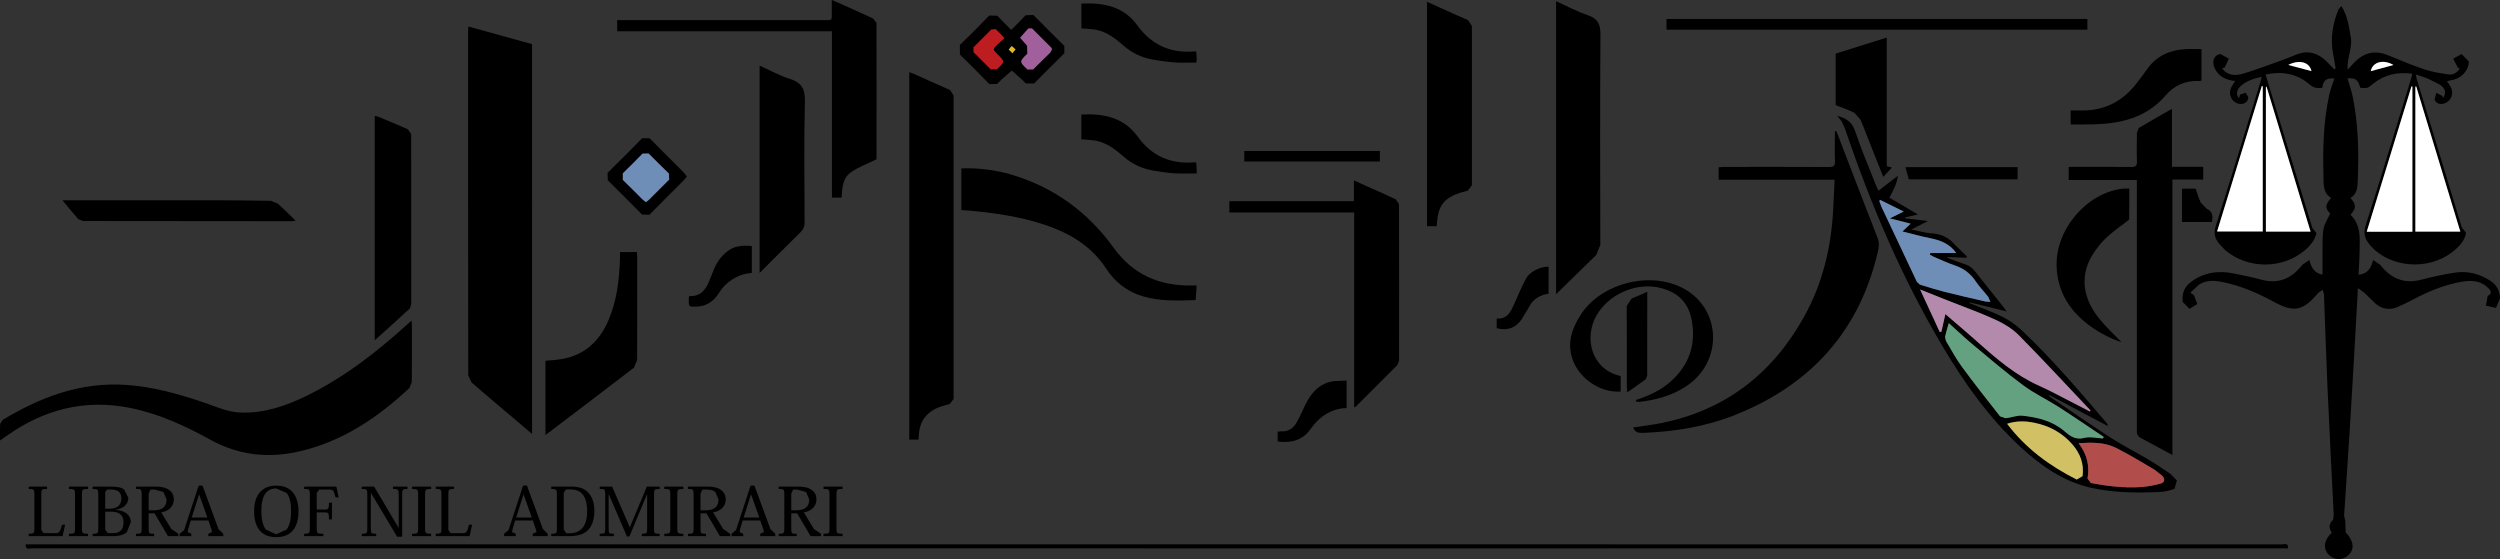 <?xml version="1.0" encoding="utf-8"?>
<!-- Generator: Adobe Illustrator 27.0.1, SVG Export Plug-In . SVG Version: 6.00 Build 0)  -->
<svg version="1.1" id="레이어_1" xmlns="http://www.w3.org/2000/svg" xmlns:xlink="http://www.w3.org/1999/xlink" x="0px"
	 y="0px" viewBox="0 0 720 161.018" enable-background="new 0 0 720 161.018" xml:space="preserve">
<rect x="0" y="0" width="720" height="161.018" fill="#333333" stroke="none"/>
<path fill="#000" d="M639.978,19.759c1.716,2.126,3.91,2.057,5.954,1.472c3.815-1.131,7.549-2.561,11.295-3.897
	c1.485-0.531,2.916-1.144,4.374-1.716c3.162-1.199,5.86-0.328,8.244,1.866l2.412,2.452l0.408-0.19
	c-0.245-1.39-0.436-2.793-0.722-4.183c-0.858-4.482-0.164-8.761,1.58-12.903l0.777-0.913c1.84,2.848,2.181,5.913,2.725,8.965
	c0.572,3.148-1.199,5.982-0.886,9.361l1.867-2.057c2.752-2.834,5.913-3.678,9.674-2.139c3.489,1.445,7.004,2.902,10.601,4.115
	c2.221,0.722,4.592,1.117,6.922,1.445c1.281,0.177,2.439-0.463,3.203-1.717l-0.573-0.272l-1.307-2.548l2.425-1.336l2.03,2.072
	c0.218,2.098-1.635,4.496-4.074,5.259l-2.166,0.463l1.063,1.662c1.009,1.975,0.123,4.196-1.894,4.782
	c-1.24,0.368-2.33,0.014-2.753-1.185l0.518-1.88l1.771,0.926l0.122,0.586c1.049-1.336,0.749-2.807-0.845-3.843l-3.365-1.716
	c-1.104-0.463-2.289-0.79-3.598-1.24l0.232,1.199c4.319,14.279,8.652,28.545,12.998,42.811l1.227,1.608
	c-0.3,1.894-1.513,3.42-2.985,4.728c-6.322,5.695-16.704,5.831-23.177,0.314l-1.39-1.404c-1.512-1.744-2.139-3.392-1.308-5.954
	c4.483-13.952,8.68-28,12.999-42.007l0.408-1.513c-4.292-0.572-8.08,0.231-11.363,2.929c-1.54,1.267-1.54,1.282-3.665,1.118
	c-0.573-2.316-1.322-2.875-3.666-2.725c0.531,1.826,1.186,3.624,1.554,5.491c1.635,8.134,1.758,16.377,1.376,24.635
	c-0.082,1.649-0.341,3.366-2.057,4.292c1.716,2.166,1.703,2.875,0,4.878c2.997,2.848,2.698,6.567,2.63,10.192
	c-0.041,2.33-0.19,4.646-0.314,7.086c2.48-0.259,3.583-1.717,4.196-4.251l2.044,1.39c3.093,3.938,6.881,5.6,11.882,4.265
	c3.134-0.817,6.295-1.499,9.496-2.003c3.679-0.586,7.14,0.259,10.287,2.289c1.812,1.172,2.834,2.943,2.834,5.082l-1.158,2.766
	l-2.902-0.64l0.504-2.779c1.485-0.817,0.899-1.567,0.136-2.33c-2.221-2.22-5.041-2.261-7.835-1.744
	c-4.96,0.899-9.579,2.834-14.021,5.205c-1.336,0.709-2.698,1.362-4.087,1.976c-2.289,1.021-4.483,0.722-6.404-0.845l-3.366-3.257
	l-1.785-1.281c-0.231,4.087-0.422,7.698-0.627,11.323c-0.558,9.701-1.089,19.403-1.703,29.104
	c-0.517,8.38-1.117,16.759-1.648,25.153l0.327,1.362l0.123,3.38c2.37,2.534,2.615,4.85,0.777,6.608
	c-1.649,1.58-4.17,1.471-5.709-0.205c-1.649-1.785-1.308-4.196,0.94-6.295c-0.926-1.322-0.899-2.548,0.382-3.72l0.164-1.43
	c-0.6-12.304-1.254-24.581-1.799-36.857c-0.395-8.911-0.668-17.822-1.009-26.719l-0.368-1.213l-1.172,0.777l-0.299,0.327
	c-4.197,4.96-6.799,5.491-12.509,2.398c-4.742-2.575-9.633-4.7-14.934-5.763c-2.248-0.45-4.564-0.586-6.636,0.722l-2.561,2.33
	l1.063,0.777l0.926,2.548l-2.248,1.349l-1.921-1.949c-0.3-2.262,0.368-4.265,2.207-5.668c3.72-2.875,7.984-3.475,12.494-2.561
	c2.63,0.531,5.259,1.049,7.848,1.771c4.987,1.376,8.789-0.286,11.868-4.251l2.043-1.404c0.6,2.385,1.594,3.856,3.788,4.224
	c0-2.289-0.027-4.537,0-6.785c0.041-2.126-0.096-4.278,0.273-6.35c0.259-1.499,1.213-2.875,1.921-4.455
	c-1.499-1.635-1.499-2.412,0.272-4.51c-2.412-1.485-2.125-4.033-2.193-6.255c-0.219-7.902-0.027-15.819,1.689-23.572
	c0.354-1.553,0.954-3.065,1.458-4.578c-2.248-0.19-3.202,0.504-3.501,2.698c-1.363,0.218-2.507,0.041-3.679-0.981
	c-3.597-3.134-7.848-3.855-12.644-2.861c0.981,3.215,1.921,6.308,2.848,9.387c3.529,11.595,7.058,23.218,10.614,34.8l1.199,1.485
	c-0.437,1.949-1.69,3.556-3.297,4.918c-6.54,5.546-16.528,5.519-23.055-0.054l-1.648-1.771c-1.281-1.539-1.703-2.984-0.995-5.178
	c4.428-13.816,8.625-27.714,12.889-41.571l0.327-1.308c-4.102,0.64-8.761,3.392-6.54,6.145l0.314-1.05l1.567-0.531l0.803,1.227
	c0.068,1.417-1.417,2.344-2.956,1.894c-1.989-0.572-2.916-2.82-1.921-4.783l1.076-1.73c-2.561-0.259-4.591-1.199-5.791-3.475
	c-1.076-2.057-0.327-4.074,1.567-4.292l2.426,1.335l-1.172,2.494L639.978,19.759 M694.766,66.726V24.923l-0.259-0.041
	c-4.279,13.912-8.557,27.81-12.889,41.844H694.766z M665.444,66.699c-4.251-13.98-8.462-27.851-12.672-41.72l-0.205,0.067v41.653
	H665.444z M651.669,24.828l-0.273-0.013c-4.279,13.939-8.557,27.851-12.876,41.858h13.149V24.828z M695.869,24.896l-0.231,0.055
	v41.748h12.93C704.304,52.678,700.093,38.794,695.869,24.896 M682.775,20.495c2.303-0.626,4.537-1.226,6.554-1.771
	C686.386,16.979,683.293,17.838,682.775,20.495 M659.013,18.696c2.112,0.559,4.346,1.158,6.69,1.786
	C665.076,17.729,662.065,17.143,659.013,18.696"/>
<path fill="#000" d="M153.236,124.972c-2.262-1.934-4.306-3.651-6.35-5.381c-3.707-3.134-7.44-6.254-11.091-9.456l-0.941-2.017
	c-0.054-32.987-0.041-65.96-0.041-98.948l0.068-1.54c6.2,1.717,12.263,3.393,18.354,5.083V124.972z"/>
<path fill="#000" d="M0.016,126.861c0-1.812-0.055-3.324,0.041-4.823l0.749-1.131c10.859-6.541,22.346-10.914,35.317-10.069
	c7.794,0.504,15.22,2.589,22.564,5.069c3.434,1.172,6.745,2.739,10.478,2.902c6.853,0.272,13.067-1.867,19.076-4.783
	c10.968-5.369,20.492-12.795,29.458-20.97l0.804-0.749l0.122,1.117c0,5.519,0.027,11.037-0.027,16.569l-0.654,1.716
	c-9.211,8.639-19.444,15.52-31.979,18.354c-8.884,2.003-17.386,1.008-25.425-3.447c-7.33-4.033-14.879-7.508-23.177-9.156
	c-12.917-2.576-24.566,0.449-35.222,7.902L0.016,126.861"/>
<path fill="#000" d="M264.528,126.596h-2.657V20.781l1.24,0.45c3.501,1.567,6.99,3.174,10.518,4.701l1.008,1.58
	c-0.013,29.118-0.013,58.262,0,87.394l-1.089,1.43l-2.33,0.668c-4.224,1.376-6.54,4.224-6.608,8.748L264.528,126.596"/>
<path fill="#000" d="M528.375,51.762h-33.41v-3.597l1.731-0.096c10.028,0,20.056-0.027,30.098,0.027
	c1.362,0,1.716-0.408,1.676-1.731c-0.095-2.848-0.027-5.708-0.027-8.583l0.368-0.042l0.354,0.749
	c3.842,10.029,7.671,20.057,11.581,30.044c0.531,1.349,0.395,2.561,0.109,3.842c-5.355,23.123-19.512,38.574-41.353,47.213
	c-8.298,3.284-17.019,4.674-25.929,5.069c-1.403,0.054-2.63,0.122-3.216-1.553c2.698-0.408,5.437-0.722,8.121-1.267
	c18.545-3.746,32.047-14.307,41.149-30.711c5.327-9.592,7.78-20.016,8.339-30.93C528.089,57.472,528.225,54.76,528.375,51.762"/>
<path fill="#000" d="M625.656,131.039c-3.434-1.839-6.541-3.501-9.634-5.191l-0.585-0.926l-0.027-1.376V53.947v-2.112h-19.621
	v-3.774h1.771c5.436,0,10.845-0.041,16.283,0.027c1.281,0.013,1.635-0.382,1.594-1.635c-0.096-2.725-0.055-5.464,0-8.203
	l0.545-1.403c3.08-1.84,6.2-3.597,9.538-5.505v16.691h9.006v3.679h-8.869V131.039z"/>
<path fill="#000" d="M448.153,0.347c3.106,1.404,5.994,2.957,9.088,4.006c2.943,1.009,3.719,2.63,3.692,5.737
	c-0.151,20.139-0.082,40.304-0.041,60.456l-1.213,2.916c-3.87,3.733-7.671,7.508-11.526,11.282V0.347z"/>
<path fill="#000" d="M390.004,61.182h-35.958v-3.256h35.876v-5.968c1.594,0.722,2.957,1.335,4.333,1.948
	c2.576,1.158,5.178,2.262,7.726,3.502l0.926,1.417c0.055,14.988,0.041,29.976,0.027,44.978l-0.491,1.335
	c-3.979,4.02-8.012,8.025-12.031,12.031l-0.408,0.123V61.182z"/>
<path fill="#000" d="M239.552,0l1.989,0.845c3.324,1.485,6.649,2.943,9.946,4.51l0.94,1.24
	c0.042,13.121,0.027,26.256,0.014,39.378l0.041-0.122c-2.63,1.308-5.191,2.22-7.344,3.706c-2.425,1.662-2.616,4.537-2.753,7.344
	h-2.793V9.007h-61.846V5.791h1.866c19.253,0,38.52,0.013,57.772,0c2.426,0,2.14,0.231,2.167-2.221V0z"/>
<path fill="#000" d="M658.948,157.943h-1.771c-215.991,0-432.009,0-648-0.027c-0.654,0-1.921,0.585-1.771-1.158h1.771
	c215.991,0,432.009,0,648,0.027C657.817,156.786,659.111,156.173,658.948,157.943"/>
<path fill="#000" d="M529.141,33.345c2.507,0.736,4.238,1.717,5.096,4.319c1.73,5.218,3.924,10.301,5.927,15.424l0.818,1.866
	c1.908-1.471,3.678-2.848,5.586-4.319c-0.205,2.316-1.362,4.224-2.425,6.295c2.63,1.553,5.287,3.106,8.216,4.837
	c-1.403,0.314-2.534,0.572-3.678,0.832l-0.041,0.259c2.057,0.245,4.115,0.491,6.594,0.804c-1.744,0.886-3.079,1.567-4.809,2.438
	c2.303,0.45,4.196,1.009,6.104,1.131c2.834,0.177,4.946,1.39,6.731,3.502l3.243,3.161l-0.19,0.354
	c-1.771-0.081-3.557-0.164-5.342-0.245l-0.068,0.259c1.662,0.614,3.284,1.295,4.96,1.812c1.253,0.396,2.194,1.077,2.997,2.14
	c2.576,3.311,5.246,6.567,7.876,9.865l1.186,1.608c-3.775-0.926-7.222-1.771-10.669-2.616l-0.054,0.205
	c3.174,1.308,6.431,2.439,9.483,3.951c2.043,1.022,4.006,2.412,5.668,3.979c8.843,8.365,16.704,17.645,24.594,26.897l0.122,0.599
	c-5.613-2.97-11.214-5.94-16.827-8.911l-0.164,0.259l1.09,0.763c5.613,3.788,11.173,7.671,16.868,11.35
	c3.366,2.166,6.949,3.951,10.383,5.995c2.262,1.336,4.456,2.779,6.622,4.279l1.907,1.934l-0.694,2.425
	c-1.321,0.45-2.739,0.818-4.115,0.886c-6.759,0.3-13.516,0.273-20.111-1.253c-7.807-1.785-14.198-6.268-20.002-11.595
	c-8.992-8.284-16.01-18.121-22.236-28.545c-11.963-20.016-20.997-41.354-28.491-63.372l-0.872-1.921L529.141,33.345
	 M605.647,126.271l0.218-0.436c-4.278-2.848-8.529-5.777-12.849-8.557c-3.406-2.181-7.126-3.924-10.355-6.323
	c-4.905-3.624-9.565-7.603-14.266-11.513c-2.412-2.003-4.673-4.156-7.153-6.377c-0.395,1.417-0.79,2.657-1.063,3.924l0.218,1.117
	c1.513,2.521,2.875,5.137,4.606,7.495c3.556,4.837,7.289,9.565,11.022,14.307l1.594,0.545c1.649-0.177,3.312-0.913,4.892-0.736
	c4.347,0.477,8.584,1.485,12.031,4.456c1.662,1.445,3.188,2.589,5.709,1.949C601.927,125.671,603.849,126.189,605.647,126.271
	 M601.887,118.504l0.177-0.286c-6.867-7.248-13.639-14.565-20.642-21.664c-1.826-1.854-4.211-3.312-6.609-4.401
	c-4.387-2.044-8.979-3.666-13.489-5.464c-2.657-1.05-5.287-2.099-8.339-3.312c2.017,4.333,3.842,8.285,5.654,12.236l0.491-0.082
	c0.368-1.662,0.736-3.325,1.145-5.069c3.297,2.848,6.472,5.505,9.565,8.271c5.314,4.755,10.723,9.361,17.332,12.317
	c3.556,1.594,6.976,3.502,10.45,5.259L601.887,118.504z M541.513,57.585l-0.273,0.273l0.613,1.662
	c3.393,7.221,6.786,14.443,10.206,21.637l0.831,0.79c2.344,0.736,4.701,1.485,7.099,2.098c3.911,0.981,7.849,1.867,11.787,2.793
	l1.458,0.122l-0.614-1.458c-1.185-1.512-2.561-2.888-3.624-4.482c-1.485-2.235-3.433-3.707-5.981-4.565
	c-2.112-0.722-4.115-1.662-6.159-2.521l-1.049-0.572l0.122-0.491h7.481c-1.989-2.793-4.715-3.706-7.644-4.305
	c-2.575-0.504-5.11-1.227-7.876-1.908l2.371-2.248c-2.03-0.518-3.815-0.968-5.981-1.526c1.444-0.709,2.575-1.267,3.992-1.963
	C545.818,59.724,543.665,58.662,541.513,57.585 M578.042,122.047c5.41,7.14,12.304,12.14,20.043,16.065l1.69-0.981
	c0.463-3.502-0.668-6.513-2.902-9.101c-2.916-3.366-6.636-5.396-10.996-6.281C583.288,121.216,580.713,121.161,578.042,122.047
	 M598.631,127.633c2.466,3.243,3.202,6.554,2.575,10.178l0.981,1.308c4.741,0.9,9.511,1.472,14.334,1.158
	c1.894-0.123,3.815-0.477,5.668-0.981c1.282-0.34,1.445-1.321,0.505-2.303l-2.14-1.689c-3.706-2.166-7.371-4.442-11.214-6.35
	C606.111,127.347,602.527,127.389,598.631,127.633"/>
<path fill="#000" d="M413.755,65.148h-2.78V0.509c1.321,0.6,2.535,1.144,3.761,1.703c2.685,1.199,5.342,2.439,8.039,3.584
	l1.131,1.676c-0.027,15.288-0.027,30.589,0,45.89l-1.186,1.54l-1.88,0.517c-4.973,1.553-6.717,3.801-6.99,9.021L413.755,65.148"/>
<path fill="#000" d="M218.768,78.614v-59.72c2.97,1.336,5.722,2.889,8.679,3.802c3.529,1.104,4.456,3.038,4.36,6.69
	c-0.286,11.527-0.122,23.095-0.081,34.636c0,1.227-0.368,2.057-1.227,2.902C226.63,70.712,222.828,74.554,218.768,78.614"/>
<path fill="#000" d="M107.928,98V33.375l0.858,0.191c2.902,1.198,5.804,2.37,8.666,3.665l0.967,1.403
	c0.027,16.297,0.027,32.606,0.014,48.902l-0.354,1.253C114.822,91.801,111.525,94.771,107.928,98"/>
<path fill="#000" d="M276.863,60.49v-11.99c4.401-0.232,10,0.49,14.089,1.689c12.358,3.598,22.277,10.765,29.757,21.147
	c5.559,7.698,13.053,10.996,22.305,10.887h1.622c-0.096,1.39-0.191,2.766-0.287,4.196c-5.204,0.177-10.246,0.382-15.192-1.076
	c-4.551-1.321-8.107-4.156-10.573-7.971c-5.055-7.712-12.59-11.282-20.996-13.639C291.333,61.976,283.512,60.927,276.863,60.49"/>
<path fill="#000" d="M157.094,125.265v-21.35c1.662-0.177,3.27-0.245,4.837-0.531c6.513-1.172,10.723-5.164,13.271-11.064
	c2.466-5.668,3.134-11.69,3.351-17.795v-1.921h4.892l0.068,1.594c0.013,9.838,0.027,19.661-0.027,29.486l-0.886,2.194
	c-8.188,6.295-16.418,12.522-24.662,18.776L157.094,125.265"/>
<rect x="479.959" y="5.461" fill="#000" width="121.212" height="3.08"/>
<path fill="#000" d="M471.158,115.191c3.583-1.172,6.989-2.67,9.851-5.191c5.613-4.905,7.617-11.118,6.091-18.34
	c-1.118-5.191-4.715-8.011-9.92-8.952c-6.608-1.185-13.993,2.262-17.359,8.093c-3.692,6.39-1.622,15.587,6.935,17.495v4.483
	c-6.158,0.354-11.704-3.911-13.611-8.639c-2.017-4.946-0.572-9.32,2.098-13.489c5.846-9.116,20.029-12.726,29.581-7.589
	c11.105,5.982,11.459,21.311,0.626,28.3c-4.087,2.643-8.652,3.842-13.434,4.401l-0.872-0.164L471.158,115.191"/>
<path fill="#000" d="M613.228,54.303c0,3.066,0.027,5.886-0.042,8.857c0,0.382-6.281,4.251-8.761,7.726
	c-5.49,6.595-5.409,13.912,0.042,20.752c1.975,2.48,4.359,4.632,6.54,6.935c-3.229-1.117-6.336-2.67-9.17-4.769
	c-5.708-4.197-9.21-9.634-9.524-16.923c-0.463-10.669,8.584-21.405,19.157-22.564L613.228,54.303"/>
<path fill="#000" d="M543.384,10.819V47.88l1.512,0.354l-2.521,2.698c-1.049-2.644-2.044-5.123-3.025-7.589
	c-1.172-2.956-2.275-5.94-3.529-8.87l-1.73-1.962c-1.69-0.872-3.502-1.472-5.41-2.235V15.438
	C533.464,13.939,538.301,12.413,543.384,10.819"/>
<path fill="#000" d="M17.98,57.67h2.016c13.476,0,26.952-0.013,40.413,0c5.873,0.014,11.759,0.055,17.618,0.164l1.975,0.79
	c1.69,1.513,3.284,3.134,5.151,4.932l-1.05,0.151c-20.056,0-40.113-0.014-60.17-0.055l-1.417-0.559
	C21.045,61.431,19.655,59.687,17.98,57.67"/>
<path fill="#000" d="M634.038,14.145v9.061l-0.586,0.136c-3.979-0.245-7.248,1.226-9.81,4.196
	c-5.574,6.472-12.999,8.107-21.025,8.284c-2.057,0.042-4.115,0.014-6.268,0.014v-4.019h3.052c6.786,0.109,12.099-2.725,16.146-8.094
	c0.981-1.294,1.963-2.561,2.889-3.883c2.67-3.761,6.444-5.409,10.9-5.682C630.849,14.064,632.361,14.145,634.038,14.145"/>
<path fill="#000" d="M344.538,14.904l0.122,2.194l-0.096,0.926c-2.017,0-4.033,0.096-6.022-0.027
	c-2.262-0.177-4.537-0.463-6.772-0.886c-3.025-0.572-5.723-1.826-8.093-3.897c-2.521-2.207-5.178-4.279-8.666-4.755
	c-1.144-0.136-2.303-0.164-3.569-0.273V1.02c6.349-0.259,12.113,0.749,16.091,6.268c4.115,5.668,9.619,8.121,16.555,7.521
	L344.538,14.904"/>
<path fill="#000" d="M344.538,46.879c0.041,0.845,0.082,1.745,0.15,3.066c-2.207,0-4.36,0.096-6.486-0.027
	c-2.057-0.136-4.128-0.45-6.159-0.804c-3.134-0.558-5.954-1.825-8.38-3.964c-2.521-2.194-5.164-4.265-8.652-4.729
	c-1.144-0.15-2.303-0.177-3.584-0.286v-7.14c6.458-0.368,12.236,0.832,16.269,6.404c4.074,5.641,9.606,7.957,16.46,7.344
	L344.538,46.879"/>
<path fill="#000" d="M197.808,50.817l-0.79,1.008c-3.325,3.338-6.69,6.649-9.974,10.015l-2.126-0.041
	c-3.257-3.311-6.554-6.608-9.878-9.878l-0.055-2.14c3.366-3.297,6.69-6.621,9.988-10l2.139,0.054
	c3.27,3.325,6.581,6.595,9.865,9.892L197.808,50.817 M186.036,58.228l0.776-0.613c1.963-1.949,3.924-3.951,5.914-5.9l-0.082-1.731
	c-1.963-1.908-3.924-3.815-5.832-5.763l-1.744,0.013c-1.88,1.921-3.774,3.829-5.695,5.696v1.866
	c1.934,1.853,3.801,3.788,5.709,5.668L186.036,58.228"/>
<path fill="#000" d="M474.418,84.016c0,8.271,0,16.214-0.027,24.172l-0.422,1.035c-1.69,1.253-3.434,2.452-5.327,3.788
	l-0.109-1.499c-0.014-7.807,0.027-15.601-0.042-23.395l1.417-2.139C471.352,85.434,472.756,84.752,474.418,84.016"/>
<path fill="#000" d="M367.969,127.155v-2.833l0.899-0.096c2.057,0.136,3.556-0.79,4.523-2.493
	c0.954-1.677,1.703-3.434,2.548-5.164c1.717-3.543,4.128-6.241,8.271-6.813l3.611-0.15v7.93c-4.251,0-8.012,2.589-10.232,5.832
	C375.245,126.787,371.948,127.673,367.969,127.155"/>
<rect x="358.351" y="43.476" fill="#000" width="39.051" height="3.039"/>
<path fill="#000" d="M216.532,70.897v7.713c-4.061,0.259-7.535,2.602-9.47,5.75c-1.581,2.534-3.734,3.924-6.718,3.951
	c-2.003,0.014-2.003,0.014-1.975-1.989v-0.817l0.313-0.245c2.902,0.136,4.415-1.608,5.437-3.992l1.471-3.652
	c1.022-2.439,2.535-4.483,4.837-5.873C211.98,70.815,214.637,70.57,216.532,70.897"/>
<path fill="#000" d="M548.759,48.141h32.306v3.502h-31.325C549.426,50.527,549.099,49.396,548.759,48.141"/>
<path fill="#000" d="M431.054,94.527v-2.793c3.119,0.259,4.06-2.044,5.082-4.292c1.117-2.452,2.112-5.001,3.447-7.358
	c1.063-1.866,4.019-3.338,6.418-3.283v7.807c-2.181,0.19-4.578,1.513-5.628,3.815l-2.112,3.502
	C436.558,94.432,434.132,95.317,431.054,94.527"/>
<path fill="#000" d="M628.409,63.937v-9.592h3.937c0.477,1.363,0.859,2.725,1.459,3.979l1.635,1.731
	c1.785,0.804,1.962,2.153,1.58,3.883H628.409z"/>
<path fill="#FFFFFF" d="M694.768,66.731h-13.149c4.333-14.034,8.612-27.945,12.889-41.844l0.259,0.041V66.731z"/>
<path fill="#FFFFFF" d="M665.441,66.704h-12.863V25.037l0.19-0.068C656.979,38.84,661.19,52.725,665.441,66.704"/>
<path fill="#FFFFFF" d="M651.669,24.83v41.83H638.52c4.319-13.993,8.597-27.918,12.876-41.844L651.669,24.83"/>
<path fill="#FFFFFF" d="M695.872,24.897c4.224,13.898,8.434,27.782,12.698,41.804h-12.944V24.951L695.872,24.897"/>
<path fill="#FFFFFF" d="M682.779,20.491c0.517-2.656,3.61-3.515,6.54-1.771C687.315,19.266,685.081,19.865,682.779,20.491"/>
<path fill="#FFFFFF" d="M659.013,18.696c3.052-1.553,6.063-0.967,6.69,1.786C663.359,19.854,661.125,19.255,659.013,18.696"/>
<path fill="#64A180" d="M605.642,126.276c-1.799-0.095-3.707-0.599-5.396-0.163c-2.521,0.64-4.033-0.504-5.695-1.935
	c-3.447-2.97-7.698-3.979-12.031-4.455c-1.581-0.177-3.257,0.559-4.905,0.722l-1.594-0.545c-3.72-4.728-7.467-9.456-11.01-14.307
	c-1.73-2.344-3.106-4.974-4.605-7.481l-0.232-1.118c0.286-1.267,0.668-2.507,1.063-3.938c2.493,2.235,4.755,4.388,7.167,6.377
	c4.687,3.91,9.347,7.889,14.253,11.527c3.243,2.398,6.949,4.142,10.355,6.322c4.333,2.779,8.57,5.709,12.862,8.557L605.642,126.276"
	/>
<path fill="#B38AAC" d="M601.892,118.505l-4.265-2.193c-3.475-1.758-6.894-3.666-10.45-5.26
	c-6.608-2.956-12.018-7.575-17.345-12.317c-3.08-2.766-6.268-5.423-9.565-8.271c-0.395,1.744-0.763,3.406-1.144,5.055l-0.477,0.095
	c-1.826-3.951-3.638-7.902-5.655-12.235c3.052,1.213,5.682,2.261,8.326,3.311c4.523,1.799,9.101,3.42,13.502,5.45
	c2.385,1.104,4.769,2.562,6.609,4.415c7.003,7.099,13.775,14.416,20.642,21.664L601.892,118.505"/>
<path fill="#6E8EB7" d="M541.508,57.59c2.152,1.063,4.305,2.126,6.758,3.339c-1.404,0.694-2.534,1.253-3.993,1.962
	c2.167,0.559,3.952,1.008,5.995,1.526l-2.37,2.248c2.752,0.681,5.287,1.404,7.861,1.908c2.943,0.6,5.655,1.513,7.644,4.305h-7.467
	l-0.122,0.477l1.035,0.572c2.043,0.872,4.06,1.812,6.158,2.534c2.562,0.845,4.497,2.33,5.995,4.565
	c1.063,1.594,2.426,2.956,3.611,4.482l0.613,1.445l-1.444-0.122c-3.938-0.913-7.876-1.799-11.8-2.793
	c-2.384-0.613-4.741-1.349-7.099-2.085l-0.831-0.804c-3.421-7.194-6.813-14.401-10.206-21.623l-0.613-1.662L541.508,57.59"/>
<path fill="#D1C064" d="M578.047,122.045c2.656-0.872,5.245-0.831,7.834-0.286c4.36,0.872,8.08,2.902,10.996,6.268
	c2.235,2.589,3.366,5.614,2.902,9.102l-1.69,0.98C590.337,134.2,583.443,129.186,578.047,122.045"/>
<path fill="#B14D4B" d="M598.631,127.633c3.896-0.244,7.48-0.286,10.709,1.322c3.843,1.908,7.508,4.183,11.214,6.35l2.14,1.689
	c0.94,0.981,0.777,1.963-0.505,2.303c-1.853,0.504-3.774,0.858-5.668,0.981c-4.823,0.314-9.593-0.259-14.334-1.158l-0.981-1.308
	C601.833,134.187,601.097,130.876,598.631,127.633"/>
<path fill="#FFFFFF" d="M296.768,20.785l-2.699-3.202l2.14-2.166l0.013-2.03l-2.752-2.085c1.349-1.403,2.22-2.289,3.256-3.366
	c2.031,2.031,3.911,3.924,5.75,5.846l0.027,1.035C300.679,16.766,298.798,18.687,296.768,20.785"/>
<path fill="#6E8EB7" d="M186.036,58.228l-0.954-0.763c-1.908-1.88-3.775-3.816-5.709-5.668v-1.866
	c1.921-1.867,3.815-3.775,5.695-5.696l1.744-0.013c1.908,1.949,3.87,3.855,5.832,5.763l0.082,1.731
	c-1.989,1.949-3.951,3.951-5.914,5.9L186.036,58.228"/>
<path fill="#000" d="M18.751,151.119l-0.723,3.284H8.272v-0.681c1.472,0,1.635-0.136,1.635-1.54v-9.837
	c0-1.39-0.163-1.526-1.635-1.526v-0.681h5.273v0.681c-1.54,0-1.649,0.123-1.649,1.553v10.26l0.668,0.913h3.297
	c1.199,0,1.404-0.164,2.003-2.426H18.751z"/>
<path fill="#000" d="M19.856,153.727c1.621,0,1.744-0.15,1.744-1.526v-9.851c0-1.39-0.123-1.526-1.731-1.526v-0.681h5.491v0.681
	c-1.635,0-1.758,0.136-1.758,1.526v9.851c0,1.376,0.123,1.526,1.758,1.526v0.682h-5.505V153.727z"/>
<path fill="#000" d="M28.311,142.38c0-1.43-0.136-1.553-1.635-1.553v-0.682h5.055c1.853,0,2.997,0.123,3.992,0.804l1.24,2.384
	c0,1.771-1.226,3.12-3.774,3.502v0.013c2.466,0.082,4.482,1.281,4.482,3.529l-1.131,2.848c-0.817,0.749-1.989,1.185-4.006,1.185
	h-5.859v-0.681c1.499,0,1.635-0.15,1.635-1.553V142.38z M30.887,140.99l-0.585,0.654v4.864h1.307c2.494,0,3.352-1.404,3.352-2.943
	c0-1.322-0.613-2.576-2.834-2.576H30.887z M30.301,147.353v5.233l0.763,0.954h1.513c2.22,0,2.997-1.213,2.997-3.229
	c0-2.044-1.376-2.957-3.624-2.957H30.301z"/>
<path fill="#000" d="M44.553,140.148c1.894,0,3.065,0.204,4.087,0.926c0.913,0.613,1.417,1.485,1.417,2.779
	c0,1.949-1.417,3.338-3.624,3.72l2.916,4.796l2.017,1.363v0.667h-2.997l-3.856-6.567h-1.703v4.36c0,1.43,0.096,1.54,1.58,1.54v0.667
	h-5.204v-0.667c1.485,0,1.621-0.151,1.621-1.553v-9.824c0-1.404-0.136-1.539-1.621-1.539v-0.668H44.553z M43.327,140.992
	l-0.518,1.186v4.796h1.362c3.692,0,3.801-2.221,3.801-3.161l-0.899-2.112l-2.534-0.709H43.327z"/>
<path fill="#000" d="M60.019,149.902h-5.082l-0.695,2.371l-0.218,0.953l1.076,0.505v0.681h-3.351v-0.681l1.294-1.09l4.17-12.781
	h1.117l4.592,12.508l1.39,1.363v0.681h-4.319v-0.681l1.09-0.505l-0.177-0.777L60.019,149.902z M59.719,149.043l-2.344-6.608h-0.054
	l-2.098,6.608H59.719z"/>
<path fill="#000" d="M73.189,147.26c0-4.973,2.466-7.398,6.376-7.398c4.633,0,6.404,3.284,6.404,7.398
	c0,4.319-1.84,7.44-6.404,7.44C75.029,154.7,73.189,151.635,73.189,147.26 M75.274,147.26c0,2.249,0.422,4.088,1.281,5.26
	l2.984,1.362l3.011-1.362c0.858-1.172,1.281-3.011,1.281-5.26c0-2.684-0.477-4.305-1.295-5.286l-2.971-1.308
	C75.723,140.666,75.274,144.495,75.274,147.26"/>
<path fill="#000" d="M95.606,144.77v4.823h-0.859c0-1.853-0.19-2.016-1.089-2.016h-2.439v4.619c0,1.417,0.109,1.526,1.921,1.526
	v0.681h-5.545v-0.681c1.485,0,1.635-0.15,1.635-1.526v-9.852c0-1.39-0.164-1.526-1.635-1.526v-0.681h9.279l0.668,3.12h-0.899
	c-0.531-2.126-0.736-2.262-1.867-2.262h-2.807l-0.749,0.954v4.796h2.412c0.899,0,1.117-0.259,1.117-1.976H95.606z"/>
<path fill="#000" d="M107.754,140.141l7.031,11.855h0.041v-9.647c0-1.39-0.164-1.526-1.635-1.526v-0.682h4.156v0.682
	c-1.349,0-1.526,0.136-1.526,1.526v12.236h-1.445l-7.535-12.604h-0.041v10.219c0,1.39,0.109,1.526,1.539,1.526v0.682h-4.128v-0.682
	c1.444,0,1.567-0.136,1.567-1.526v-9.865c0-1.417-0.123-1.512-1.594-1.512v-0.682H107.754z"/>
<path fill="#000" d="M118.666,153.727c1.635,0,1.757-0.15,1.757-1.526v-9.851c0-1.39-0.122-1.526-1.731-1.526v-0.681h5.478v0.681
	c-1.622,0-1.745,0.136-1.745,1.526v9.851c0,1.376,0.123,1.526,1.745,1.526v0.682h-5.505V153.727z"/>
<path fill="#000" d="M135.963,151.119l-0.709,3.284h-9.756v-0.681c1.471,0,1.635-0.136,1.635-1.54v-9.837
	c0-1.39-0.164-1.526-1.635-1.526v-0.681h5.259v0.681c-1.54,0-1.635,0.123-1.635,1.553v10.26l0.668,0.913h3.297
	c1.199,0,1.404-0.164,1.99-2.426H135.963z"/>
<path fill="#000" d="M153.456,149.902h-5.082l-0.709,2.371l-0.205,0.953l1.076,0.505v0.681h-3.351v-0.681l1.281-1.09
	l4.183-12.781h1.117l4.592,12.508l1.39,1.363v0.681h-4.32v-0.681l1.09-0.505l-0.19-0.777L153.456,149.902z M153.156,149.043
	l-2.344-6.608h-0.054l-2.098,6.608H153.156z"/>
<path fill="#000" d="M158.75,154.402v-0.682c1.499,0,1.635-0.136,1.635-1.526v-9.837c0-1.404-0.136-1.539-1.635-1.539v-0.682
	h5.655c2.275,0,3.733,0.464,4.892,1.608c1.321,1.294,1.88,3.174,1.88,5.355c0,2.207-0.505,4.101-1.677,5.409
	c-1.131,1.199-2.766,1.894-5.532,1.894H158.75z M163.015,140.953l-0.654,0.886v10.656l0.722,1.089h0.886
	c3.203,0,5.124-1.934,5.124-6.226c0-4.66-1.799-6.404-4.755-6.404H163.015z"/>
<path fill="#000" d="M186.288,140.141h3.692v0.682c-1.513,0-1.622,0.136-1.622,1.526v9.851c0,1.39,0.122,1.526,1.622,1.526v0.682
	h-5.137v-0.682c1.445,0,1.539-0.15,1.539-1.526v-9.782h-0.068l-5.041,12.085h-0.709l-5.232-12.127h-0.041v9.824
	c0,1.376,0.081,1.526,1.499,1.526v0.682h-4.074v-0.682c1.485,0,1.581-0.15,1.581-1.526v-9.906c0-1.349-0.096-1.471-1.581-1.471
	v-0.682h3.57l5.068,11.65h0.068L186.288,140.141z"/>
<path fill="#000" d="M191.305,153.727c1.621,0,1.744-0.15,1.744-1.526v-9.851c0-1.39-0.123-1.526-1.731-1.526v-0.681h5.491v0.681
	c-1.622,0-1.745,0.136-1.745,1.526v9.851c0,1.376,0.123,1.526,1.745,1.526v0.682h-5.505V153.727z"/>
<path fill="#000" d="M203.507,140.148c1.894,0,3.052,0.204,4.087,0.926c0.9,0.613,1.417,1.485,1.417,2.779
	c0,1.949-1.417,3.338-3.638,3.72l2.916,4.796l2.017,1.363v0.667h-2.984l-3.856-6.567h-1.716v4.36c0,1.43,0.109,1.54,1.58,1.54v0.667
	h-5.205v-0.667c1.499,0,1.635-0.151,1.635-1.553v-9.824c0-1.404-0.136-1.539-1.635-1.539v-0.668H203.507z M202.281,140.992
	l-0.531,1.186v4.796h1.376c3.692,0,3.788-2.221,3.788-3.161l-0.899-2.112c-0.546-0.449-1.308-0.709-2.535-0.709H202.281z"/>
<path fill="#000" d="M218.962,149.902h-5.069l-0.709,2.371l-0.205,0.953l1.076,0.505v0.681h-3.351v-0.681l1.281-1.09
	l4.183-12.781h1.117l4.592,12.508l1.39,1.363v0.681h-4.333v-0.681l1.104-0.505l-0.19-0.777L218.962,149.902z M218.676,149.043
	l-2.344-6.608h-0.067l-2.085,6.608H218.676z"/>
<path fill="#000" d="M229.628,140.148c1.894,0,3.065,0.204,4.087,0.926c0.913,0.613,1.417,1.485,1.417,2.779
	c0,1.949-1.417,3.338-3.624,3.72l2.916,4.796l2.017,1.363v0.667h-2.998l-3.855-6.567h-1.703v4.36c0,1.43,0.109,1.54,1.58,1.54v0.667
	h-5.205v-0.667c1.499,0,1.622-0.151,1.622-1.553v-9.824c0-1.404-0.122-1.539-1.622-1.539v-0.668H229.628z M228.415,140.992
	l-0.531,1.186v4.796h1.362c3.692,0,3.801-2.221,3.801-3.161l-0.899-2.112l-2.535-0.709H228.415z"/>
<path fill="#000" d="M237.157,153.727c1.621,0,1.744-0.15,1.744-1.526v-9.851c0-1.39-0.123-1.526-1.731-1.526v-0.681h5.491v0.681
	c-1.622,0-1.758,0.136-1.758,1.526v9.851c0,1.376,0.136,1.526,1.758,1.526v0.682h-5.505V153.727z"/>
<path fill="#000" d="M291.234,8.622c1.458-1.484,2.848-2.833,4.169-4.237l2.248-0.054c2.93,2.997,5.886,5.968,8.898,8.911
	l-0.027,2.112c-2.929,2.875-5.818,5.777-8.706,8.693l-2.398-0.027l-1.063-1.076l-2.956-2.63l-3.065,2.685l-1.186,1.185l-2.207,0.041
	c-2.766-2.888-5.6-5.709-8.475-8.502l-0.027-2.766c2.876-2.766,5.709-5.587,8.462-8.489l2.316,0.068
	C288.495,5.911,289.83,7.206,291.234,8.622"/>
<path fill="#A15F9B" d="M303.009,14.145l-0.518,0.995c-1.662,1.621-3.338,3.256-4.973,4.891l-1.622-0.013
	c-2.344-2.221-2.412-2.248-0.041-4.551l-0.068-2.33l-0.109-0.096l-1.908-2.166l2.371-2.684l1.063-0.041
	c1.88,1.839,3.733,3.692,5.573,5.573L303.009,14.145"/>
<path fill="#BD1D21" d="M289.264,11.045l-1.948,1.731c-1.445,1.417-1.445,1.431-0.055,2.821c2.221,2.22,2.207,2.207-0.15,4.333
	l-1.799,0.041c-1.622-1.662-3.27-3.311-4.932-4.932l-0.041-1.404c1.731-1.703,3.434-3.42,5.15-5.136l1.267-0.123l2.043,2.03
	L289.264,11.045"/>
<polygon fill="#DDBB26" points="292.485,14.239 291.572,15.329 290.495,14.281 291.367,13.231 "/>
</svg>
